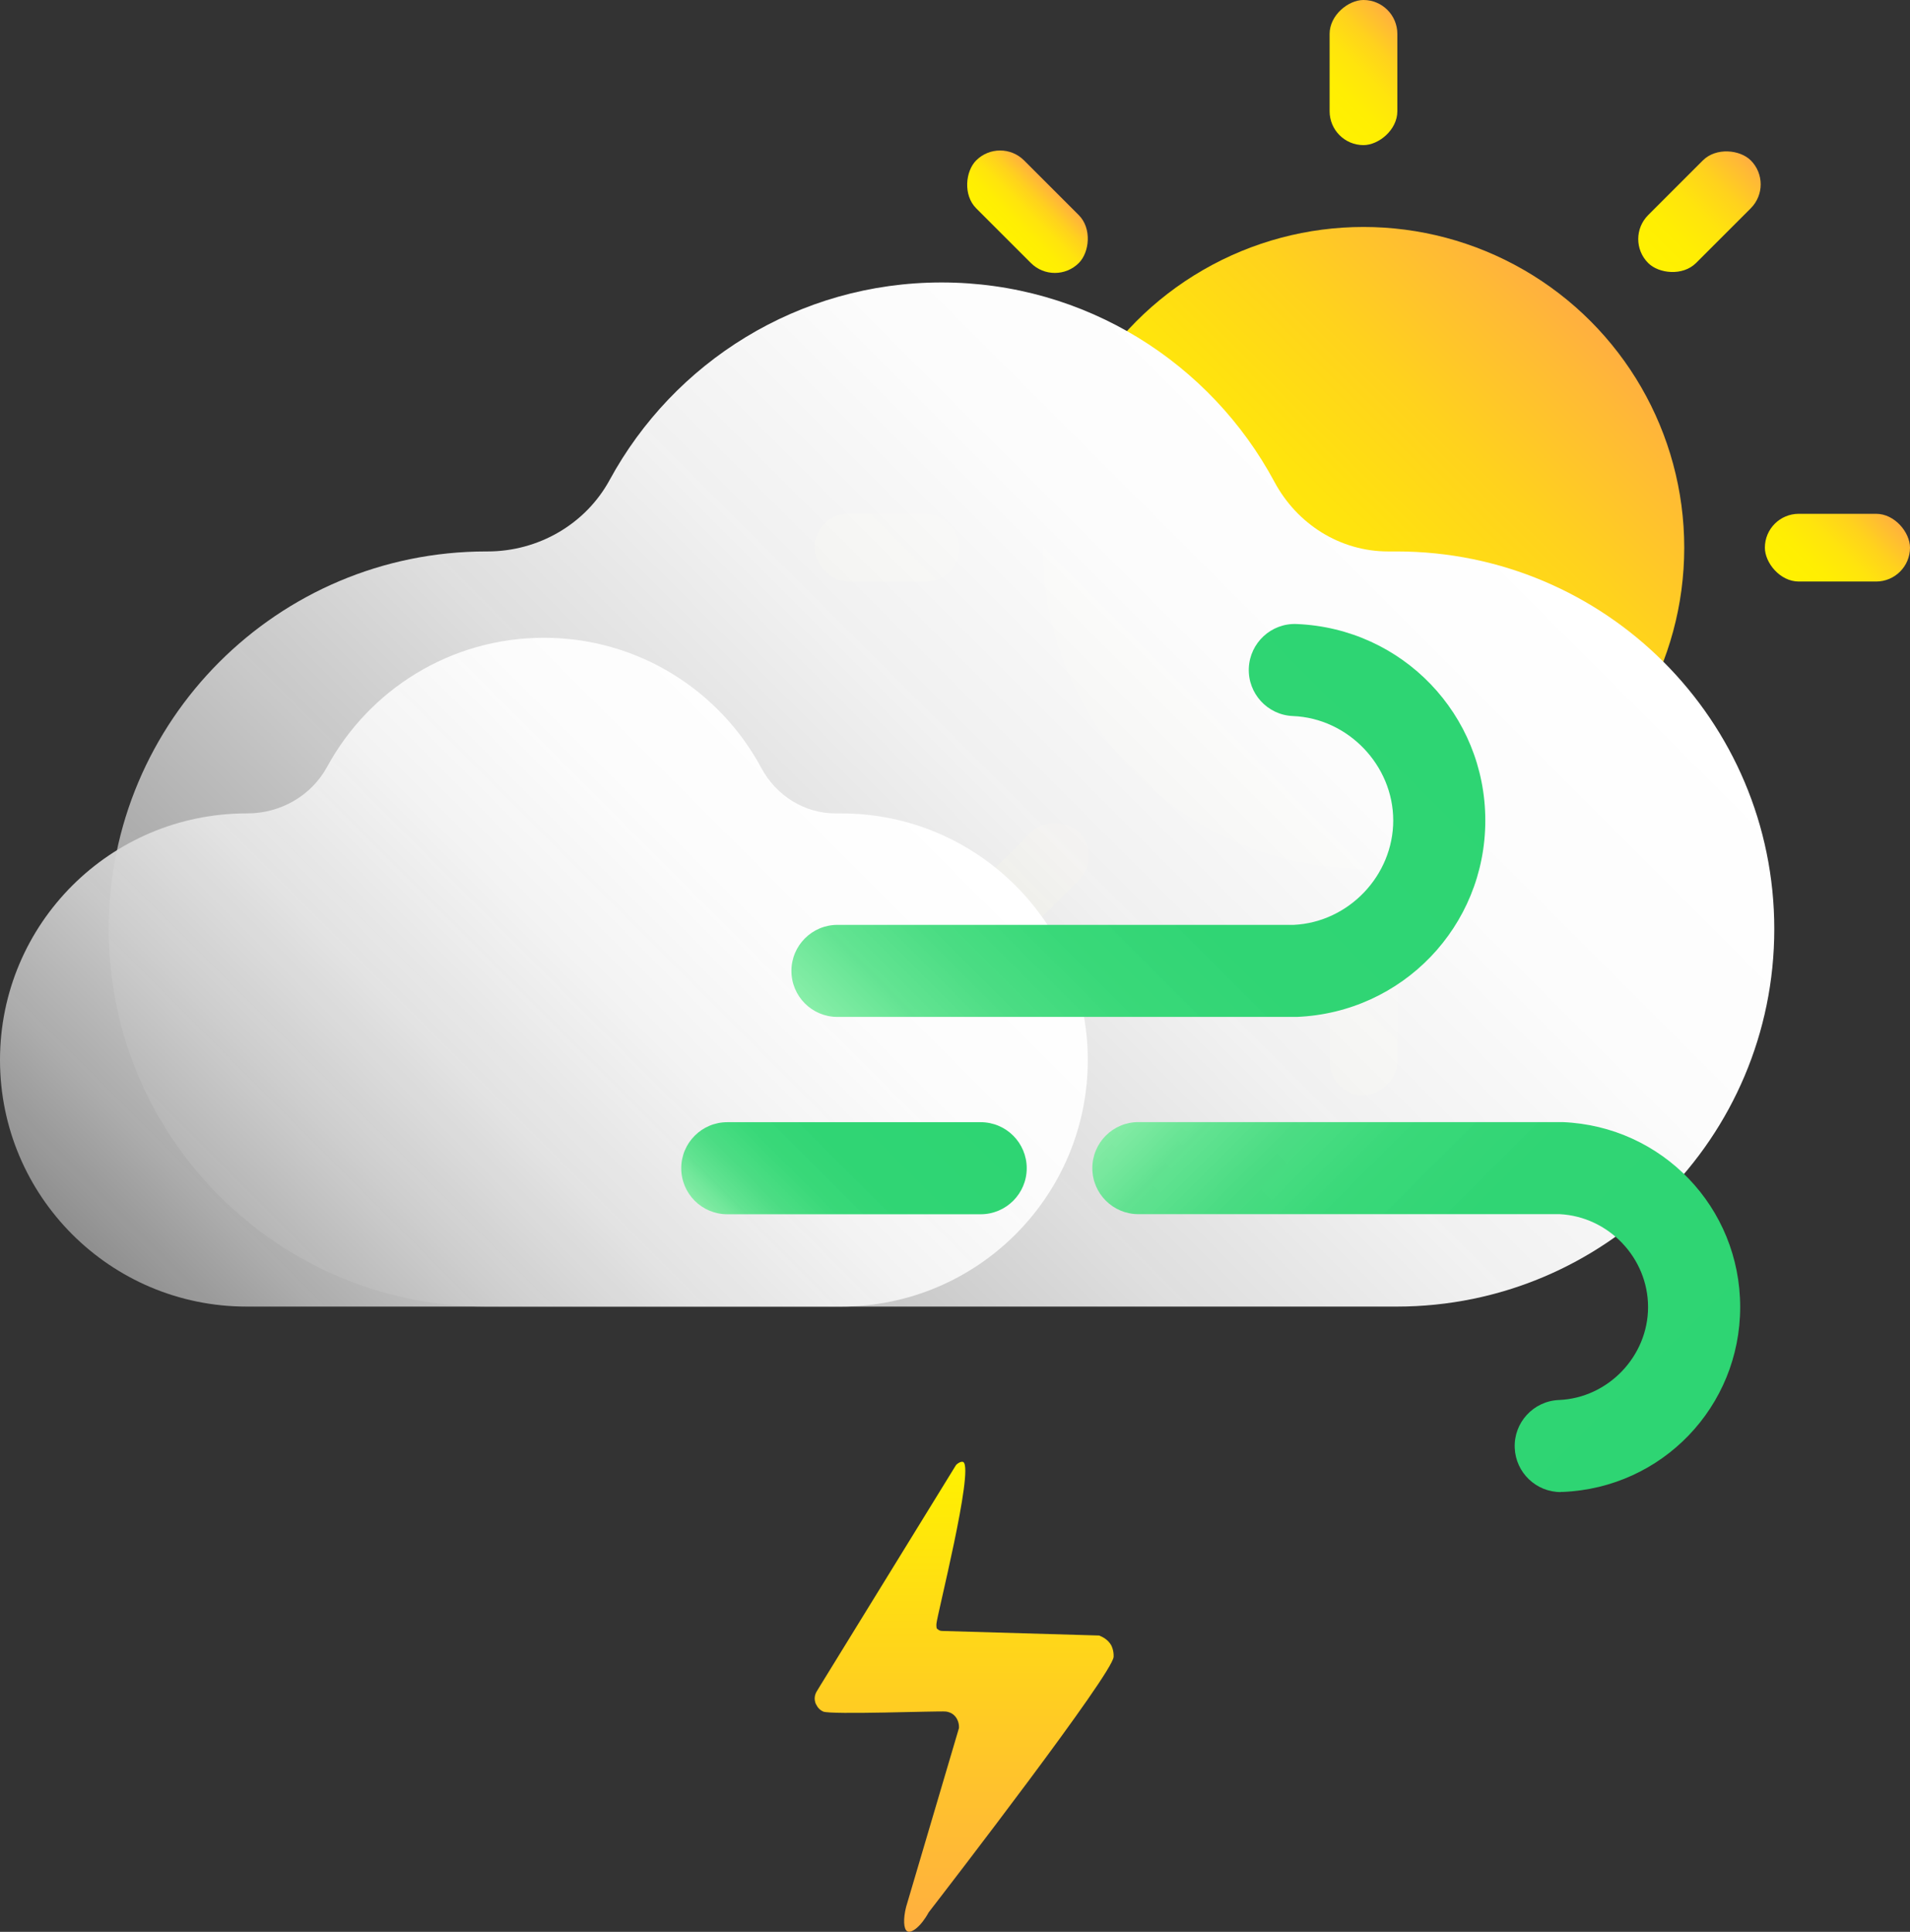 <?xml version="1.0" encoding="UTF-8"?>
<svg xmlns="http://www.w3.org/2000/svg" xmlns:xlink="http://www.w3.org/1999/xlink" viewBox="0 0 432.33 437.31">
  <rect x="0" y="0" width="432.33" height="437.31" fill="#333333" stroke="none"/>
  <defs>
    <style>
      .cls-1 {
        fill: url(#linear-gradient-2);
      }

      .cls-2 {
        fill: url(#linear-gradient-15);
      }

      .cls-3 {
        fill: url(#linear-gradient-14);
      }

      .cls-4 {
        fill: url(#linear-gradient-6);
      }

      .cls-5 {
        fill: url(#linear-gradient-11);
      }

      .cls-6 {
        fill: url(#linear-gradient-10);
      }

      .cls-7 {
        fill: url(#linear-gradient-5);
      }

      .cls-8 {
        fill: url(#linear-gradient-7);
      }

      .cls-9 {
        fill: url(#linear-gradient-9);
      }

      .cls-10 {
        fill: url(#linear-gradient-3);
      }

      .cls-11 {
        fill: url(#linear-gradient);
      }

      .cls-12 {
        fill: url(#linear-gradient-4);
      }

      .cls-13 {
        fill: url(#linear-gradient-8);
      }

      .cls-14 {
        fill: url(#linear-gradient-12);
      }

      .cls-15 {
        fill: url(#linear-gradient-13);
      }
    </style>
    <linearGradient id="linear-gradient" x1="359.96" y1="72.64" x2="257.29" y2="175.31" gradientUnits="userSpaceOnUse">
      <stop offset="0" stop-color="#ffaf40"/>
      <stop offset=".08" stop-color="#ffba35"/>
      <stop offset=".28" stop-color="#ffd21d"/>
      <stop offset=".5" stop-color="#ffe40d"/>
      <stop offset=".73" stop-color="#ffee03"/>
      <stop offset="1" stop-color="#fff200"/>
    </linearGradient>
    <linearGradient id="linear-gradient-2" x1="425.71" y1="114.18" x2="406.1" y2="133.78" xlink:href="#linear-gradient"/>
    <linearGradient id="linear-gradient-3" x1="210.61" y1="114.18" x2="191" y2="133.78" xlink:href="#linear-gradient"/>
    <linearGradient id="linear-gradient-4" x1="318.43" y1="6.63" x2="298.82" y2="26.23" gradientTransform="translate(325.05 -292.2) rotate(90)" xlink:href="#linear-gradient"/>
    <linearGradient id="linear-gradient-5" x1="318.43" y1="221.73" x2="298.82" y2="241.33" gradientTransform="translate(540.15 -77.1) rotate(90)" xlink:href="#linear-gradient"/>
    <linearGradient id="linear-gradient-6" x1="238" y1="42.51" x2="227.16" y2="53.35" gradientTransform="translate(430.92 -82.64) rotate(135)" xlink:href="#linear-gradient"/>
    <linearGradient id="linear-gradient-7" x1="390.1" y1="194.61" x2="379.25" y2="205.45" gradientTransform="translate(798.12 69.46) rotate(135)" xlink:href="#linear-gradient"/>
    <linearGradient id="linear-gradient-8" x1="396.29" y1="36.31" x2="373.06" y2="59.54" gradientTransform="translate(146.56 -257.97) rotate(45)" xlink:href="#linear-gradient"/>
    <linearGradient id="linear-gradient-9" x1="244.19" y1="188.41" x2="220.96" y2="211.64" gradientTransform="translate(209.56 -105.87) rotate(45)" xlink:href="#linear-gradient"/>
    <linearGradient id="linear-gradient-10" x1="325.06" y1="98.35" x2="101.16" y2="322.25" gradientUnits="userSpaceOnUse">
      <stop offset="0" stop-color="#fff"/>
      <stop offset=".22" stop-color="#fcfcfc" stop-opacity="1"/>
      <stop offset=".4" stop-color="#f3f3f3" stop-opacity=".99"/>
      <stop offset=".57" stop-color="#e4e4e4" stop-opacity=".97"/>
      <stop offset=".72" stop-color="#d0d0d0" stop-opacity=".95"/>
      <stop offset=".87" stop-color="#b5b5b5" stop-opacity=".93"/>
      <stop offset="1" stop-color="#999" stop-opacity=".9"/>
    </linearGradient>
    <linearGradient id="linear-gradient-11" x1="196.22" y1="166.84" x2="49.99" y2="313.06" xlink:href="#linear-gradient-10"/>
    <linearGradient id="linear-gradient-12" x1="318.25" y1="149.26" x2="211.28" y2="256.23" gradientUnits="userSpaceOnUse">
      <stop offset="0" stop-color="#2ed573"/>
      <stop offset=".49" stop-color="#30d574" stop-opacity="1"/>
      <stop offset=".67" stop-color="#38d878" stop-opacity=".99"/>
      <stop offset=".79" stop-color="#46dc80" stop-opacity=".97"/>
      <stop offset=".9" stop-color="#5ae28c" stop-opacity=".94"/>
      <stop offset=".98" stop-color="#74ea9b" stop-opacity=".91"/>
      <stop offset="1" stop-color="#7bed9f" stop-opacity=".9"/>
    </linearGradient>
    <linearGradient id="linear-gradient-13" x1="377.08" y1="-1390.69" x2="277.16" y2="-1290.77" gradientTransform="translate(0 -1060.56) scale(1 -1)" xlink:href="#linear-gradient-12"/>
    <linearGradient id="linear-gradient-14" x1="215.02" y1="242.73" x2="171.6" y2="286.15" xlink:href="#linear-gradient-12"/>
    <linearGradient id="linear-gradient-15" x1="218.23" y1="437.31" x2="218.23" y2="330.9" gradientUnits="userSpaceOnUse">
      <stop offset="0" stop-color="#ffaf40"/>
      <stop offset=".53" stop-color="#ffd01f"/>
      <stop offset="1" stop-color="#fff200"/>
    </linearGradient>
  </defs>
  <g id="Layer_19" data-name="Layer 19">
    <g>
      <circle class="cls-11" cx="308.63" cy="123.98" r="72.6"/>
      <rect class="cls-1" x="399.48" y="116.31" width="32.85" height="15.33" rx="7.67" ry="7.67"/>
      <rect class="cls-10" x="184.38" y="116.31" width="32.85" height="15.33" rx="7.67" ry="7.67"/>
      <rect class="cls-12" x="292.2" y="8.76" width="32.85" height="15.33" rx="7.67" ry="7.67" transform="translate(292.2 325.05) rotate(-90)"/>
      <rect class="cls-7" x="292.2" y="223.86" width="32.85" height="15.33" rx="7.67" ry="7.67" transform="translate(77.1 540.15) rotate(-90)"/>
      <rect class="cls-4" x="216.15" y="40.26" width="32.85" height="15.33" rx="7.67" ry="7.67" transform="translate(363.14 246.27) rotate(-135)"/>
      <rect class="cls-8" x="368.25" y="192.36" width="32.85" height="15.33" rx="7.67" ry="7.67" transform="translate(515.24 613.48) rotate(-135)"/>
      <rect class="cls-13" x="368.25" y="40.26" width="32.85" height="15.33" rx="7.67" ry="7.67" transform="translate(78.78 286.04) rotate(-45)"/>
      <rect class="cls-9" x="216.15" y="192.36" width="32.85" height="15.33" rx="7.67" ry="7.67" transform="translate(-73.32 223.04) rotate(-45)"/>
    </g>
  </g>
  <g id="Layer_18" data-name="Layer 18">
    <path class="cls-6" d="M316.14,124.83h-1.95c-10.85,0-20.6-6.18-25.72-15.75-14.4-26.86-42.74-45.14-75.35-45.14h0c-32.44,0-60.64,18.07-75.12,44.7-5.48,10.07-16.18,16.19-27.65,16.19h-.27c-47.2,0-85.47,38.27-85.47,85.47h0c0,47.2,38.27,85.47,85.47,85.47h206.06c47.2,0,85.47-38.27,85.47-85.47h0c0-47.2-38.27-85.47-85.47-85.47Z"/>
  </g>
  <g id="Layer_16" data-name="Layer 16">
    <path class="cls-5" d="M190.4,184.13h-1.27c-7.09,0-13.45-4.04-16.8-10.28-9.41-17.54-27.91-29.48-49.21-29.48h0c-21.18,0-39.6,11.8-49.06,29.19-3.58,6.58-10.57,10.57-18.06,10.57h-.17C24.99,184.13,0,209.12,0,239.95H0c0,30.83,24.99,55.82,55.82,55.82H190.4c30.83,0,55.82-24.99,55.82-55.82h0c0-30.83-24.99-55.82-55.82-55.82Z"/>
  </g>
  <g id="Layer_15" data-name="Layer 15">
    <path class="cls-14" d="M293.09,230.2h-103.53c-5.76,0-10.42-4.67-10.42-10.42s4.67-10.42,10.42-10.42h103.3c12.43-.61,22.5-11.17,22.5-23.63s-10.18-23.13-22.7-23.64c-5.75-.23-10.22-5.09-9.99-10.84,.24-5.75,5.09-10.24,10.84-9.99,23.94,.98,42.69,20.51,42.69,44.47s-18.75,43.49-42.69,44.47c-.14,0-.28,0-.42,0Z"/>
  </g>
  <g id="Layer_14" data-name="Layer 14">
    <path class="cls-15" d="M353.27,337.76c-5.56,0-10.18-4.39-10.41-10-.24-5.75,4.24-10.6,9.99-10.84,11.13-.45,20.19-9.89,20.19-21.04s-8.95-20.47-20-21.03h-95.37c-5.76,0-10.42-4.67-10.42-10.42s4.67-10.42,10.42-10.42h95.61c.14,0,.28,0,.42,0,22.54,.92,40.19,19.31,40.19,41.86s-17.65,40.94-40.19,41.86c-.15,0-.29,0-.43,0Z"/>
  </g>
  <g id="Layer_13" data-name="Layer 13">
    <path class="cls-3" d="M221.98,274.87h-57.36c-5.76,0-10.42-4.67-10.42-10.42s4.67-10.42,10.42-10.42h57.36c5.76,0,10.42,4.67,10.42,10.42s-4.67,10.42-10.42,10.42Z"/>
  </g>
  <g id="Layer_12" data-name="Layer 12">
    <path class="cls-2" d="M218.06,330.98c-.48-.33-1.52,.43-1.7,.72-18.23,29.62-30.35,49.32-30.69,49.86-.01,.02-.36,.57-.79,1.3-.04,.07-.07,.12-.08,.14-.15,.27-.35,.72-.39,1.29-.01,.2-.05,.97,.39,1.67h0c.13,.26,.35,.62,.71,.95,0,0,.35,.32,.81,.53,1.67,.78,26.08-.17,27.74,0,.8,.08,1.41,.46,1.41,.46,.26,.16,.52,.38,.77,.67,.9,1.09,.84,2.39,.82,2.62-3.99,13.49-7.98,26.98-11.96,40.47-.68,2.68-.59,5.05,.26,5.53,.93,.53,3.08-1.05,4.85-4.29,4.86-6.29,41.69-54.1,41.86-57.85,.07-1.5-.54-2.6-.54-2.6-.71-1.28-1.95-1.91-2.74-2.22-11.82-.34-23.63-.69-35.45-1.03-.35,0-.79-.07-1.08-.4,0,0,0,0,0,0-.37,0-.31-.98-.3-1.2,.05-1.61,8.53-34.94,6.1-36.63Z"/>
  </g>
</svg>